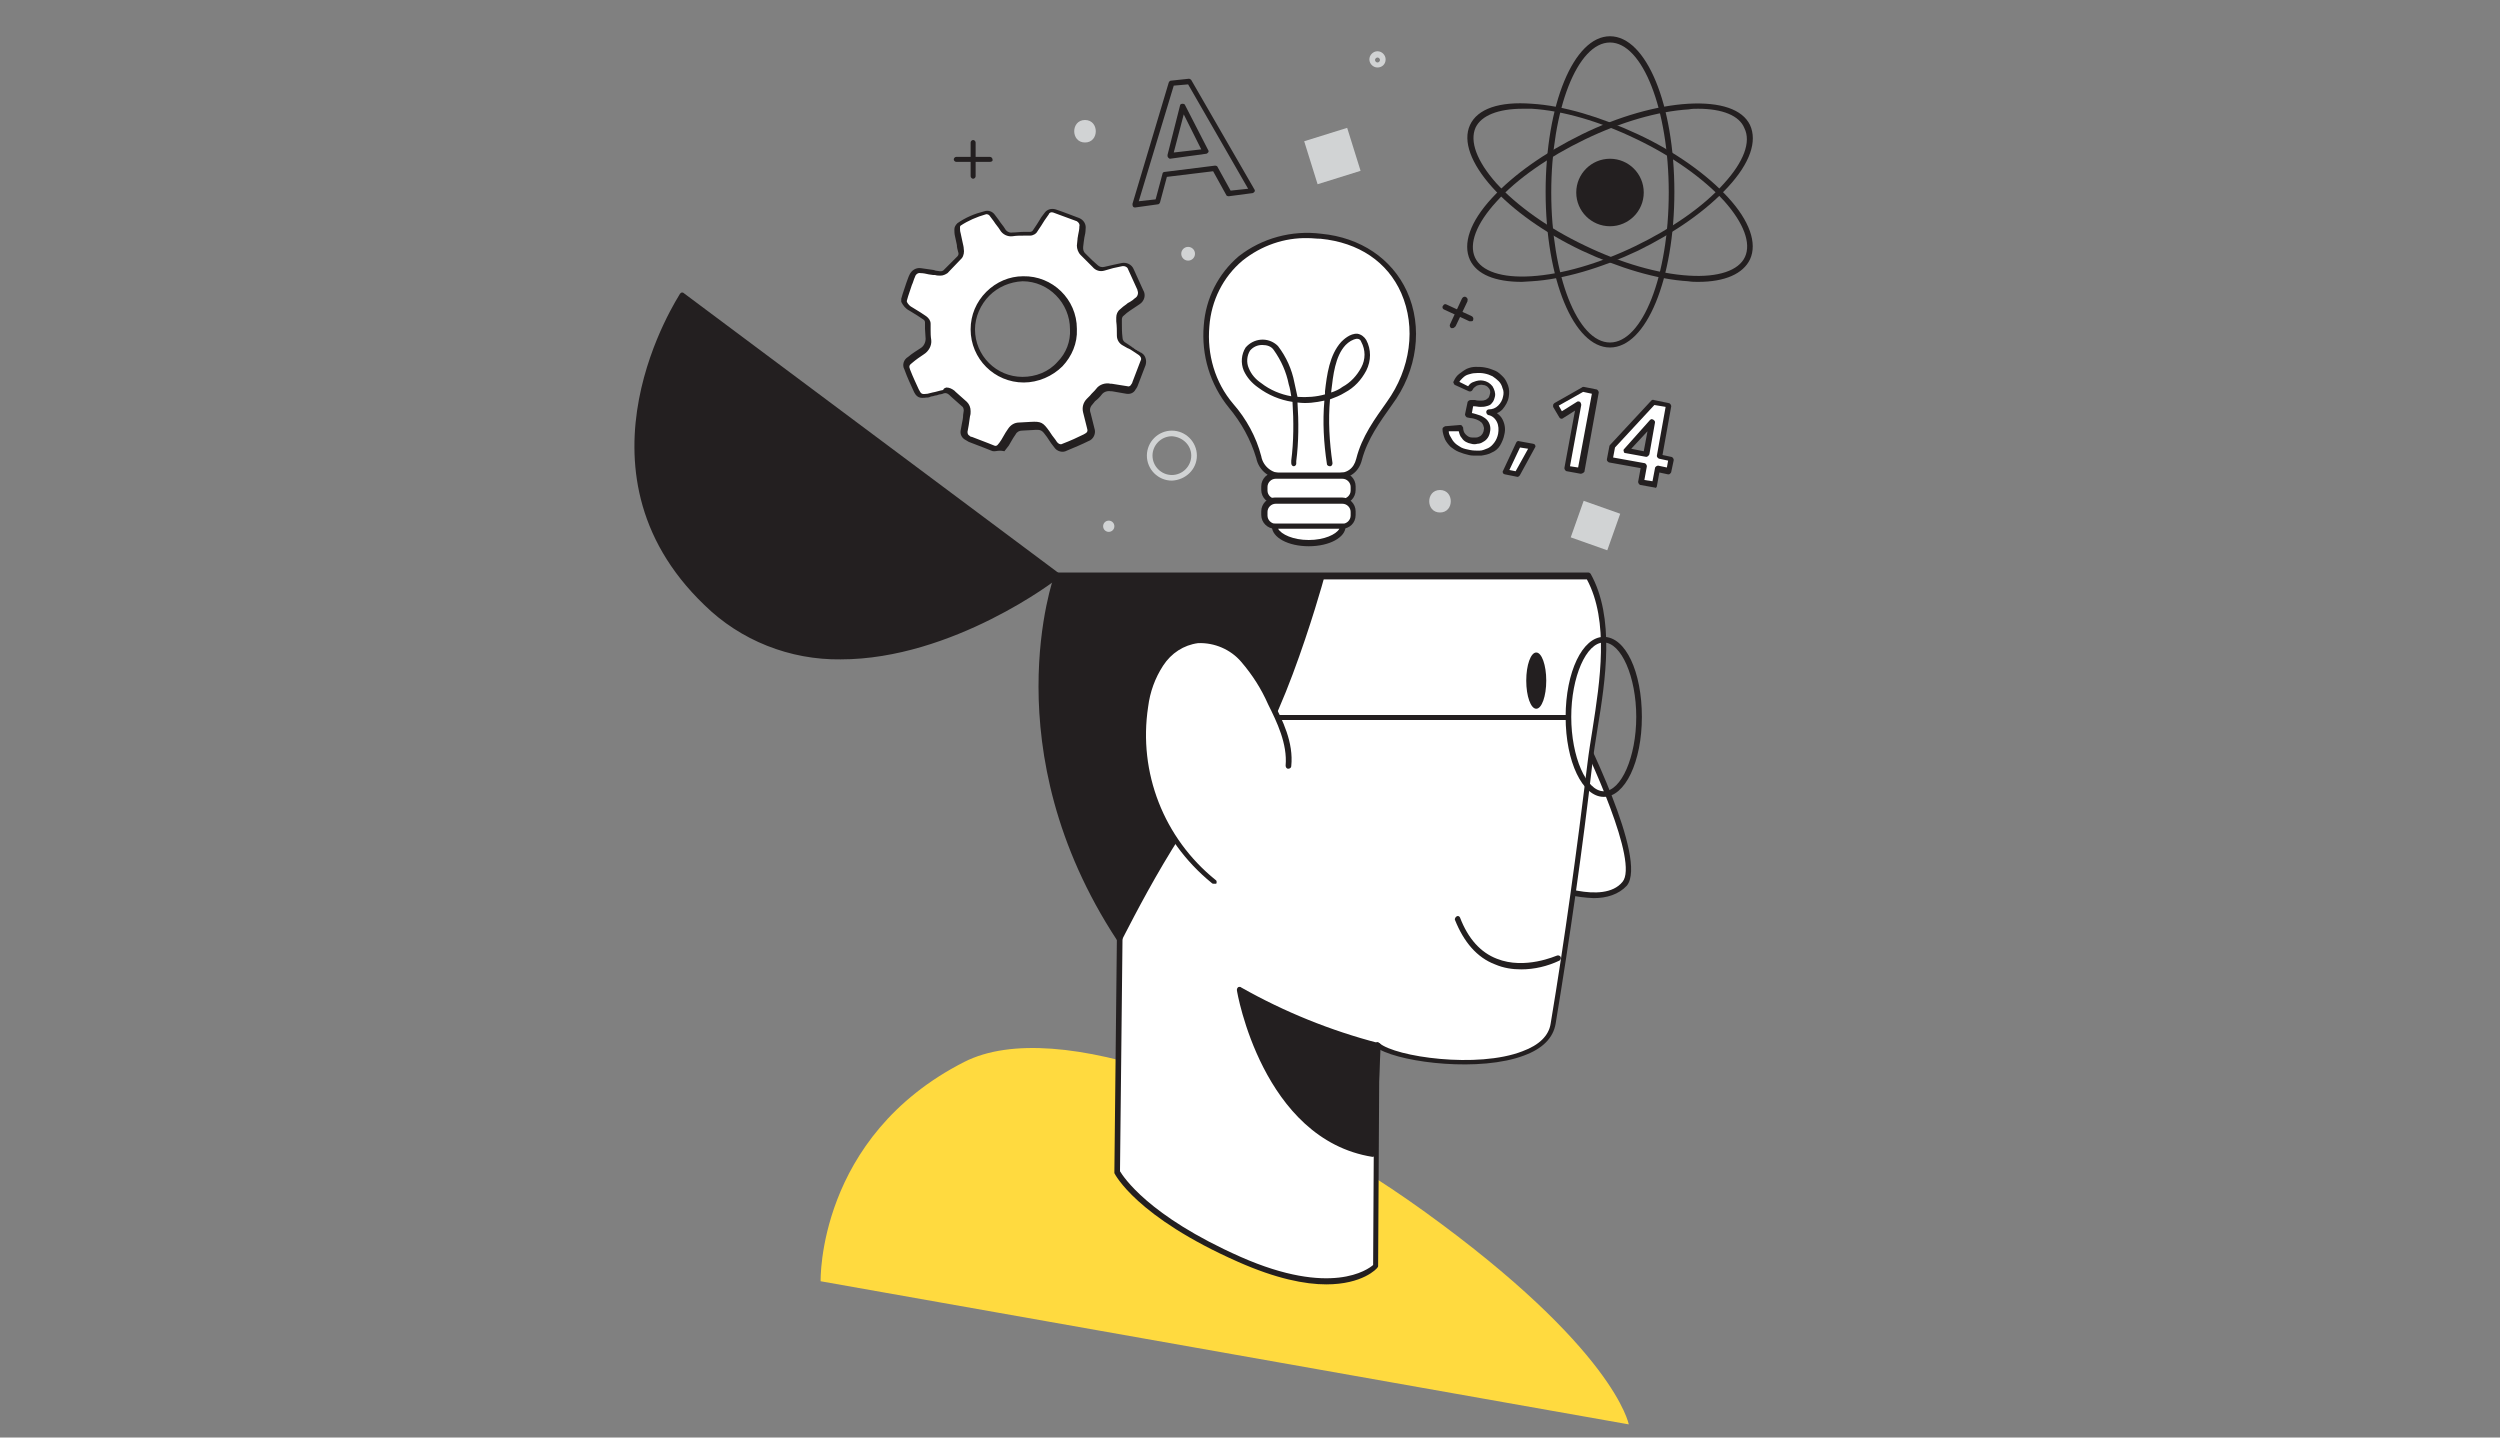 <?xml version="1.0" encoding="utf-8"?>
<!-- Generator: Adobe Illustrator 23.0.1, SVG Export Plug-In . SVG Version: 6.00 Build 0)  -->
<svg version="1.1" id="Layer_1" xmlns="http://www.w3.org/2000/svg" xmlns:xlink="http://www.w3.org/1999/xlink" x="0px" y="0px"
	 viewBox="0 0 400 230" style="enable-background:new 0 0 400 230;" xml:space="preserve">
<rect x="0" y="0" width="400" height="230" fill="#808080" stroke="none"/>
<style type="text/css">
	.st0{fill:#FFDA3F;}
	.st1{fill:#FFFFFF;}
	.st2{fill:#231F20;}
	.st3{fill:#D1D3D4;}
</style>
<g id="_88_knowledge">
	<path class="st0" d="M154.3,169.9c-23.6,12-23,35.1-23,35.1l129.3,22.9c0,0-2.2-12.1-32.9-34.2
		C201.4,174.8,169.1,162.4,154.3,169.9z"/>
	<path class="st1" d="M251.7,114.7c0,0,11.6,22.6,8.3,26.6c-3.4,4-12.6,0.1-12.6,0.1"/>
	<path class="st2" d="M255,143.7c-2.7-0.1-5.4-0.7-7.9-1.8c-0.2-0.1-0.3-0.4-0.2-0.6c0.1-0.2,0.3-0.3,0.6-0.2c0.1,0,9,3.8,12.1,0
		c2.6-3.1-5.1-19.9-8.3-26.1c-0.1-0.2,0-0.5,0.2-0.6c0,0,0,0,0,0c0.2-0.1,0.5,0,0.6,0.2c1.2,2.3,11.6,22.9,8.2,27.1
		C259,143.1,257.1,143.7,255,143.7z"/>
	<path class="st1" d="M169.1,92.1c-3.9,20.7,10,58,10,58l-0.4,37.4c0,0,3.3,6.8,19.6,14c16.3,7.2,21.8,1,21.8,1l0.2-35.4
		c3.8,3.1,26.7,5.4,28.2-3.4c2.3-13.9,4.2-27.8,5.9-41.8c1-8.7,4.4-21.4-0.3-29.9L169.1,92.1z"/>
	<path class="st2" d="M212.2,205.5c-3.4,0-8-0.9-14.1-3.6c-16.3-7.2-19.7-14-19.8-14.2c0-0.1,0-0.1,0-0.2l0.4-37.3
		c-0.3-0.9-3.6-10-6.4-21.2c-2.7-10.9-5.6-26.2-3.6-37c0-0.2,0.2-0.4,0.4-0.4h85c0.2,0,0.3,0.1,0.4,0.2c3.9,7,2.4,16.9,1.1,24.8
		c-0.3,1.9-0.6,3.7-0.8,5.4c-1.6,13.9-3.6,27.9-5.9,41.8c-0.4,2.3-2.1,4-5.1,5.1c-6.9,2.6-19.1,1.2-23.1-1l-0.2,34.6
		c0,0.1,0,0.2-0.1,0.3C220.3,203,218,205.5,212.2,205.5z M179.2,187.4c0.5,0.8,4.4,7.1,19.3,13.7c14.5,6.4,20.4,2,21.2,1.3l0.2-35.2
		c0-0.2,0.1-0.3,0.3-0.4c0.2-0.1,0.3-0.1,0.5,0.1c2.6,2.2,15.7,4.1,22.9,1.3c2.7-1,4.2-2.5,4.5-4.4c2.3-13.8,4.2-27.8,5.9-41.7
		c0.2-1.7,0.5-3.5,0.8-5.4c1.2-7.7,2.7-17.3-0.9-24h-84.3c-3.6,20.5,9.9,57,10,57.4c0,0.1,0,0.1,0,0.2L179.2,187.4z"/>
	<path class="st2" d="M250.9,115.2h-63.4c-0.2,0-0.4-0.2-0.4-0.4s0.2-0.4,0.4-0.4h63.4c0.2,0,0.4,0.2,0.4,0.4
		S251.1,115.2,250.9,115.2z"/>
	<ellipse class="st2" cx="245.8" cy="108.9" rx="1.6" ry="4.5"/>
	<path class="st1" d="M249.3,153.3c0,0-11.6,5.5-16.1-6.3"/>
	<path class="st2" d="M243.4,155.1c-1.4,0-2.8-0.2-4.2-0.8c-2.9-1.1-5-3.6-6.4-7.1c-0.1-0.2,0.1-0.5,0.3-0.6c0.2-0.1,0.4,0,0.5,0.2
		c1.3,3.4,3.3,5.6,5.9,6.6c4.5,1.8,9.5-0.5,9.6-0.5c0.2-0.1,0.5,0,0.6,0.2c0.1,0.2,0,0.5-0.2,0.6c0,0,0,0,0,0
		C247.6,154.6,245.5,155.1,243.4,155.1z"/>
	<path class="st2" d="M220.4,167.2c-7.7-1.9-15.2-4.9-22.1-8.9c0,0,3.8,23.5,21.3,26.3L220.4,167.2z"/>
	<path class="st2" d="M219.6,185.1L219.6,185.1c-17.6-2.8-21.7-26.4-21.7-26.7c0-0.2,0.1-0.5,0.4-0.5c0.1,0,0.2,0,0.3,0.1
		c6.9,3.9,14.3,6.9,22,8.9c0.2,0,0.4,0.2,0.3,0.5l-0.8,17.4c0,0.1-0.1,0.2-0.2,0.3C219.8,185,219.7,185.1,219.6,185.1z M198.9,159.2
		c0.9,4.3,5.7,22.2,20.2,24.9l0.8-16.5C212.6,165.6,205.5,162.8,198.9,159.2L198.9,159.2z"/>
	<path class="st2" d="M169.1,92.1l-59.9-44.8c0,0-18.9,27.5,3.8,49.2S169.1,92.1,169.1,92.1z"/>
	<path class="st2" d="M134.5,105.5c-8.1,0.1-16-3-21.8-8.7c-22.6-21.7-4-49.5-3.9-49.8c0.1-0.1,0.2-0.2,0.3-0.2c0.1,0,0.2,0,0.3,0.1
		l60,44.8c0.2,0.2,0.2,0.4,0.1,0.6c0,0,0,0.1-0.1,0.1C169.2,92.7,152.4,105.5,134.5,105.5z M109.3,48c-2.1,3.4-16.7,28.5,4,48.2
		s51-1.1,55.1-4.1L109.3,48z"/>
	<path class="st2" d="M179.1,150.1c0,0,11.6-23.8,17.9-26.2c6.3-2.4,14.4-31.8,14.4-31.8h-42.3C169.1,92.1,159,119.5,179.1,150.1z"
		/>
	<path class="st2" d="M179.1,150.6c-0.1,0-0.3-0.1-0.4-0.2c-20-30.5-10.1-58.1-10-58.4c0.1-0.2,0.2-0.3,0.4-0.3h42.3
		c0.1,0,0.3,0.1,0.4,0.2c0.1,0.1,0.1,0.3,0.1,0.4c-0.3,1.2-8.3,29.6-14.7,32.1c-6,2.3-17.5,25.7-17.7,26
		C179.4,150.5,179.3,150.6,179.1,150.6L179.1,150.6z M169.5,92.6c-1,3-8.5,28.5,9.6,56.6c2-4,12-23.5,17.8-25.7
		c5.5-2.1,12.8-26.9,14-30.9H169.5z"/>
	<path class="st1" d="M206.2,122.4c0.3-3.5-1.3-6.9-2.9-10c-1.1-2.5-2.6-4.8-4.4-6.9c-1.9-2-4.6-3.4-7.3-3.1
		c-2.4,0.3-4.6,1.7-5.9,3.7c-1.3,2-2.2,4.3-2.5,6.7c-1.6,10.6,2.5,21.4,10.9,28.1"/>
	<path class="st2" d="M194.2,141.4c-0.1,0-0.2,0-0.3-0.1c-8.5-6.9-12.7-17.7-11.1-28.5c0.3-2.5,1.2-4.8,2.6-6.9
		c1.4-2.1,3.7-3.6,6.3-3.9c2.9-0.1,5.7,1.1,7.6,3.3c1.8,2.1,3.3,4.5,4.4,7c1.5,2.9,3.3,6.5,2.9,10.3c0,0.2-0.2,0.4-0.5,0.4
		c0,0,0,0,0,0c-0.2,0-0.4-0.2-0.4-0.5c0.3-3.5-1.4-7-2.8-9.8c-1.1-2.5-2.5-4.7-4.3-6.8c-1.7-2-4.3-3.1-6.9-3
		c-2.3,0.3-4.3,1.6-5.6,3.6c-1.3,2-2.1,4.2-2.4,6.6c-1.6,10.5,2.5,21,10.8,27.7c0.2,0.1,0.2,0.4,0.1,0.6c0,0,0,0,0,0
		C194.5,141.4,194.3,141.4,194.2,141.4z"/>
	<path class="st2" d="M256.6,127.5c-3.4,0-6.1-5.6-6.1-12.8c0-7.2,2.7-12.8,6.1-12.8c3.5,0,6.1,5.6,6.1,12.8S260,127.5,256.6,127.5z
		 M256.6,102.8c-2.8,0-5.2,5.5-5.2,11.9s2.4,11.9,5.2,11.9c2.8,0,5.2-5.5,5.2-11.9S259.4,102.8,256.6,102.8z"/>
	<path class="st1" d="M144.7,47.9c0.3-0.9,0.6-1.7,0.9-2.6c0.2-0.4,0.3-0.9,0.5-1.3c0.2-0.6,0.8-0.9,1.4-0.8
		c0.7,0.1,1.4,0.2,2.1,0.3c0.4,0.1,0.7,0.1,1.1,0.2c0.3,0,0.6-0.1,0.8-0.2c0.8-0.8,1.5-1.5,2.3-2.3c0.3-0.3,0.3-0.7,0.2-1.1
		c-0.2-0.8-0.4-1.7-0.6-2.5c-0.1-0.3-0.1-0.7-0.1-1c0-0.2,0.1-0.5,0.3-0.6c1.3-0.8,2.7-1.5,4.1-1.9c0.4-0.1,0.9,0,1.2,0.4
		c0.5,0.7,1.1,1.4,1.6,2.2c0.3,0.6,1,0.9,1.6,0.8c0.9-0.1,1.8-0.1,2.7-0.1c0.3,0,0.7-0.2,0.8-0.5c0.3-0.5,0.6-1,1-1.5
		c0.3-0.5,0.6-0.8,0.8-1.2c0.3-0.4,0.8-0.6,1.3-0.4c1.3,0.4,2.5,0.9,3.8,1.4c0.5,0.2,0.8,0.7,0.7,1.2c-0.1,0.7-0.2,1.4-0.3,2.1
		c0,0.3-0.1,0.7-0.1,1c-0.1,0.4,0.1,0.9,0.4,1.2c0.7,0.6,1.3,1.3,2,1.9c0.4,0.4,1,0.6,1.5,0.4c0.9-0.2,1.8-0.4,2.7-0.6
		c0.6-0.2,1.3,0.1,1.5,0.7c0.5,1.1,1,2.2,1.5,3.3c0.4,0.6,0.2,1.4-0.4,1.8c0,0,0,0,0,0c-0.5,0.4-1,0.7-1.4,1c-0.3,0.2-0.7,0.5-1,0.8
		c-0.3,0.2-0.4,0.5-0.4,0.9c0,1,0,1.9,0.1,2.8c0,0.5,0.3,1,0.8,1.3l1.6,0.9c0.3,0.2,0.6,0.4,0.9,0.6c0.4,0.3,0.6,0.9,0.4,1.4
		c-0.4,1.1-0.8,2.3-1.3,3.4c-0.1,0.2-0.2,0.3-0.3,0.5c-0.2,0.4-0.6,0.6-1.1,0.5l-2.5-0.4h-0.2c-0.7-0.2-1.5,0.1-1.9,0.7
		c-0.5,0.5-1,1-1.5,1.6c-0.5,0.5-0.6,1.1-0.5,1.8c0.2,0.8,0.4,1.6,0.6,2.4c0.3,0.6,0,1.3-0.6,1.5c0,0-0.1,0-0.1,0.1
		c-1.1,0.5-2.2,1-3.4,1.5c-0.5,0.3-1.2,0.1-1.5-0.4c-0.4-0.6-0.9-1.1-1.3-1.7c-0.9-1.2-1.1-1.4-2.7-1.3l-1.8,0.1
		c-0.6,0-1.1,0.3-1.4,0.8c-0.4,0.6-0.7,1.2-1.1,1.8c-0.2,0.3-0.4,0.6-0.7,0.9c-0.2,0.3-0.6,0.4-0.9,0.2l-3.6-1.3
		c-0.2-0.1-0.3-0.2-0.5-0.3c-0.4-0.2-0.6-0.6-0.5-1.1l0.4-2.4c0-0.2,0.1-0.5,0.1-0.7c0-0.4-0.1-0.8-0.4-1.1
		c-0.7-0.6-1.3-1.2-1.9-1.8c-0.4-0.4-0.9-0.5-1.4-0.3c-0.8,0.2-1.6,0.4-2.4,0.6h-0.1c-1.1,0.2-1.4,0.1-1.8-0.9s-1-2.1-1.4-3.3
		c-0.3-0.5-0.1-1.2,0.4-1.5c0,0,0.1,0,0.1,0c0.6-0.5,1.3-1,2-1.4c0.7-0.4,1-1.1,1-1.9c-0.1-0.9-0.1-1.7-0.1-2.6
		c0-0.4-0.2-0.7-0.5-0.9c-0.7-0.5-1.4-0.9-2.1-1.4c-0.5-0.2-0.9-0.7-1.1-1.2L144.7,47.9z M171.9,52.6c0-4.5-3.6-8.1-8.1-8.1
		c0,0-0.1,0-0.1,0c-4.4,0.1-7.9,3.7-8,8.1c0,4.4,3.6,8,8,8.1c4.4,0.1,8.1-3.5,8.1-7.9C171.9,52.8,171.9,52.7,171.9,52.6z"/>
	<path class="st2" d="M159.1,72.2c-0.2,0-0.3,0-0.5-0.1l-1-0.4l-2.6-1c-0.2-0.1-0.3-0.2-0.5-0.3c-0.6-0.3-0.9-0.9-0.8-1.5l0.2-1.1
		c0.1-0.5,0.2-0.9,0.2-1.4c0-0.2,0.1-0.5,0.1-0.7c0-0.3-0.1-0.6-0.3-0.7c-0.6-0.5-1.2-1.1-1.8-1.6l-0.2-0.2c-0.3-0.3-0.7-0.4-1-0.2
		c-0.6,0.1-1.1,0.3-1.7,0.4l-0.7,0.2h-0.1c-1.3,0.2-1.8,0-2.3-1.2c-0.4-0.9-0.9-1.9-1.4-3.3c-0.4-0.7-0.1-1.6,0.6-2
		c0.7-0.6,1.4-1,2-1.4c0.5-0.3,0.8-0.9,0.8-1.5c0-0.5-0.1-1.1-0.1-1.6c0-0.3,0-0.6,0-1c0-0.2-0.1-0.4-0.3-0.5l-0.9-0.6l-1.3-0.8
		c-0.6-0.3-1-0.8-1.3-1.4c0,0,0-0.1,0-0.1v-0.3c0,0,0-0.1,0-0.1l0.2-0.7l0.6-1.8c0.2-0.5,0.3-0.9,0.5-1.3c0.3-0.7,1-1.2,1.8-1.1
		c0.5,0.1,0.9,0.1,1.4,0.2l0.7,0.1l0.3,0.1c0.2,0,0.5,0.1,0.7,0.1c0.2,0,0.3,0,0.5-0.1c0.8-0.8,1.6-1.6,2.3-2.3
		c0.2-0.2,0.2-0.5,0.1-0.7c-0.1-0.4-0.2-0.7-0.2-1.1c-0.1-0.4-0.2-0.9-0.3-1.4c-0.1-0.4-0.1-0.8-0.1-1.1c0-0.4,0.2-0.7,0.5-1
		c1.3-0.9,2.7-1.5,4.3-1.9c0.6-0.2,1.3,0,1.7,0.6c0.2,0.3,0.4,0.5,0.6,0.8c0.3,0.5,0.7,0.9,1,1.4c0.2,0.4,0.7,0.7,1.2,0.6
		c0.6,0,1.2-0.1,1.8-0.1l1,0c0.2,0,0.4-0.1,0.5-0.3c0.2-0.3,0.4-0.6,0.6-0.9l0.5-0.8c0.2-0.4,0.5-0.7,0.7-1c0.4-0.6,1.1-0.8,1.8-0.6
		c1.5,0.5,2.7,1,3.8,1.4c0.7,0.3,1.1,1,1,1.7c0,0.5-0.1,1-0.2,1.4c0,0.2-0.1,0.5-0.1,0.7c0,0.2-0.1,0.6-0.1,1c0,0.3,0.1,0.6,0.3,0.8
		l0.4,0.4c0.5,0.5,1,1,1.6,1.5c0.3,0.3,0.7,0.4,1.1,0.3l1.3-0.3c0.5-0.1,0.9-0.2,1.4-0.3c0.8-0.2,1.7,0.2,2,1c0.5,1.1,1,2.2,1.5,3.3
		c0.5,0.8,0.2,1.8-0.6,2.3c-0.3,0.2-0.6,0.4-0.9,0.6l-0.6,0.4c-0.3,0.2-0.7,0.5-1,0.8c-0.2,0.1-0.3,0.4-0.3,0.6v0.6
		c0,0.8,0,1.5,0.1,2.3c0,0.4,0.2,0.7,0.6,0.9l0.6,0.4l0.9,0.6c0.3,0.2,0.7,0.4,1,0.6c0.6,0.4,0.8,1.2,0.6,1.9
		c-0.4,1.1-0.9,2.3-1.3,3.4c-0.1,0.2-0.2,0.4-0.3,0.5c-0.3,0.6-0.9,0.8-1.5,0.7l-2.3-0.4h-0.2c-0.5-0.1-1.1,0.1-1.4,0.5
		c-0.3,0.4-0.7,0.8-1.1,1.1l-0.4,0.5c-0.4,0.4-0.5,0.9-0.3,1.4c0.2,0.8,0.4,1.6,0.6,2.4c0.3,0.8-0.1,1.8-1,2.1c0,0,0,0,0,0
		c-1,0.5-2.2,1-3.4,1.5c-0.7,0.4-1.6,0.1-2-0.5c-0.4-0.5-0.7-0.9-1-1.4l-0.2-0.3c-0.8-1.1-0.9-1.2-2.2-1.1l-1.8,0.1
		c-0.4,0-0.8,0.2-1,0.6l-0.4,0.6c-0.2,0.4-0.5,0.8-0.7,1.2c-0.2,0.3-0.5,0.6-0.7,0.9C159.8,72,159.5,72.2,159.1,72.2z M151.4,62
		c0.5,0,0.9,0.2,1.3,0.5l0.2,0.2c0.6,0.5,1.2,1.1,1.8,1.6c0.4,0.4,0.6,0.9,0.6,1.5c0,0.3,0,0.5-0.1,0.8c-0.1,0.5-0.1,0.9-0.2,1.4
		l-0.2,1.1c0,0.3,0.1,0.5,0.3,0.6c0.1,0.1,0.2,0.2,0.4,0.2l2.6,1l1,0.4c0.2,0.1,0.4,0,0.5-0.1c0.2-0.2,0.4-0.5,0.6-0.8
		c0.2-0.4,0.5-0.8,0.7-1.2l0.4-0.6c0.4-0.6,1-1,1.8-1l1.8-0.1c1.7-0.1,2,0.1,3,1.5l0.2,0.3c0.3,0.5,0.7,0.9,1,1.4
		c0.2,0.3,0.6,0.5,0.9,0.3c0,0,0,0,0,0c1.3-0.5,2.4-1,3.4-1.5c0.6-0.3,0.7-0.5,0.5-1.1c-0.2-0.8-0.4-1.6-0.6-2.4
		c-0.2-0.8,0-1.6,0.6-2.2l0.5-0.5c0.3-0.4,0.7-0.7,1-1.1c0.5-0.7,1.5-1,2.3-0.8h0.2l2.5,0.4c0.3,0.1,0.5-0.1,0.6-0.3
		c0.1-0.1,0.2-0.3,0.2-0.4c0.4-1.1,0.9-2.3,1.3-3.4c0.2-0.3,0-0.7-0.3-0.9c-0.3-0.2-0.6-0.4-0.9-0.6c-0.3-0.2-0.6-0.4-0.9-0.5
		l-0.7-0.4c-0.6-0.3-1-0.9-1-1.6c0-0.8,0-1.5-0.1-2.3v-0.6c0-0.5,0.2-1,0.6-1.3c0.3-0.3,0.7-0.6,1-0.8c0.2-0.2,0.4-0.3,0.6-0.4
		c0.2-0.1,0.6-0.4,0.8-0.6c0.4-0.2,0.6-0.8,0.4-1.2c0,0,0-0.1,0-0.1c-0.5-1.1-1-2.2-1.5-3.3c-0.1-0.4-0.6-0.6-1-0.5c0,0,0,0,0,0
		l-1.4,0.3l-1.4,0.4c-0.7,0.2-1.4,0-1.9-0.6c-0.5-0.5-1-1-1.5-1.5l-0.4-0.4c-0.4-0.4-0.6-1-0.6-1.5c0-0.3,0.1-0.7,0.1-1
		s0.1-0.5,0.1-0.7c0.1-0.5,0.2-0.9,0.2-1.4c0.1-0.3-0.1-0.6-0.4-0.8c-1.1-0.4-2.2-0.8-3.8-1.4c-0.3-0.1-0.6,0-0.7,0.3
		c-0.2,0.3-0.5,0.7-0.7,1l-0.5,0.8c-0.2,0.3-0.4,0.6-0.6,0.9c-0.2,0.4-0.7,0.7-1.2,0.7l-1,0c-0.6,0-1.2,0-1.8,0.1
		c-0.8,0.1-1.6-0.3-2-1c-0.3-0.5-0.7-0.9-1-1.4l-0.6-0.8c-0.1-0.2-0.4-0.4-0.7-0.3c-1.4,0.4-2.8,1-4,1.8c-0.1,0.1-0.1,0.2-0.1,0.3
		c0,0.3,0,0.6,0.1,0.9c0.1,0.5,0.2,0.9,0.3,1.4c0.1,0.5,0.2,0.8,0.2,1.1c0.1,0.5,0,1.1-0.3,1.5c-0.7,0.7-1.5,1.6-2.3,2.4
		c-0.3,0.2-0.7,0.4-1.1,0.4c-0.3,0-0.6,0-0.9-0.1h-0.3l-0.7-0.1c-0.4-0.1-0.9-0.2-1.3-0.2c-0.4-0.1-0.8,0.2-0.9,0.6
		c-0.2,0.4-0.3,0.9-0.5,1.3c-0.2,0.6-0.4,1.2-0.6,1.8l-0.2,0.7v0.2c0.2,0.4,0.5,0.7,0.9,0.9l1.3,0.8l0.9,0.6
		c0.4,0.3,0.7,0.7,0.7,1.2c0,0.3,0,0.6,0,1c0,0.5,0,1,0.1,1.6c0.1,0.9-0.4,1.8-1.2,2.3c-0.6,0.4-1.2,0.8-1.9,1.4
		c-0.4,0.3-0.5,0.5-0.3,1c0.5,1.3,1,2.3,1.4,3.2c0.4,0.8,0.5,0.8,1.4,0.7l0.8-0.2c0.6-0.1,1.1-0.3,1.7-0.4
		C151,62.1,151.2,62.1,151.4,62z M163.8,61.2L163.8,61.2c-4.7,0-8.5-3.8-8.5-8.5c0-2.3,0.9-4.4,2.5-6c1.6-1.6,3.7-2.5,5.9-2.5
		c4.7-0.1,8.6,3.7,8.6,8.4c0,0,0,0.1,0,0.1c0.1,2.2-0.8,4.3-2.3,5.9C168.4,60.2,166.1,61.2,163.8,61.2z M163.6,45
		c-2,0.1-3.9,0.9-5.3,2.3c-1.4,1.4-2.3,3.4-2.3,5.4c0,4.2,3.4,7.6,7.6,7.6l0,0c2.1,0,4.2-0.8,5.6-2.4c1.4-1.4,2.1-3.3,2-5.2l0,0
		c0-4.2-3.4-7.7-7.6-7.7C163.8,45,163.7,45,163.6,45L163.6,45z"/>
	<path class="st1" d="M209.4,76.1c-1.3,0-2.7-0.1-4,0c-1.9,0.3-3.8-1-4.1-3c-0.9-3.1-2.4-5.9-4.4-8.3c-2.9-3.6-4.3-8.2-3.9-12.8
		c0.9-9.5,8.5-15.3,18.3-14.3c14.4,1.4,18.5,16.3,11,26.7c-2,2.8-4,5.5-4.9,8.9c-0.5,1.9-1.9,2.8-3.9,2.7
		C212.2,76.1,210.8,76.1,209.4,76.1z"/>
	<path class="st2" d="M205.2,76.6c-2,0.1-3.8-1.3-4.2-3.3c-0.9-3-2.4-5.7-4.4-8.1c-3-3.7-4.4-8.4-4-13.1c0.3-4.3,2.3-8.3,5.6-11.1
		c3.7-2.9,8.5-4.2,13.2-3.6c6.3,0.6,11.3,4,13.7,9.2c2.6,5.7,1.7,12.7-2.4,18.2c-1.9,2.7-3.9,5.4-4.8,8.8c-0.5,2-2.1,3.1-4.3,3
		c-0.9,0-1.9,0-2.8,0h-1.3h-1.2c-0.9,0-1.8,0-2.7,0L205.2,76.6z M209.3,38.1c-3.8-0.1-7.5,1.2-10.5,3.6c-3.1,2.6-5,6.4-5.3,10.5
		c-0.4,4.5,0.9,9,3.8,12.4c2.1,2.4,3.7,5.3,4.5,8.4c0.3,1.7,1.9,2.9,3.6,2.7c0,0,0,0,0,0c0.9,0,1.9,0,2.8,0h1.2h1.3
		c0.9,0,1.9,0,2.9,0c1.9,0.1,3-0.7,3.4-2.3c0.9-3.6,3-6.4,4.9-9.1c3.8-5.3,4.7-11.9,2.3-17.4c-2.2-5-6.8-8.1-12.9-8.7
		C210.6,38.2,210,38.1,209.3,38.1z"/>
	<path class="st1" d="M204.1,76.2h10.7c1,0,1.7,0.8,1.7,1.7v0.5c0,1-0.8,1.7-1.7,1.7h-10.7c-1,0-1.7-0.8-1.7-1.7v-0.5
		C202.3,76.9,203.1,76.2,204.1,76.2z"/>
	<path class="st2" d="M214.7,80.6h-10.7c-1.2,0-2.2-1-2.2-2.2v-0.6c0-1.2,1-2.2,2.2-2.2h10.7c1.2,0,2.2,1,2.2,2.2v0.6
		C216.9,79.6,216,80.6,214.7,80.6C214.8,80.6,214.7,80.6,214.7,80.6z M204.1,76.6c-0.7,0-1.3,0.6-1.3,1.3v0.6c0,0.7,0.6,1.3,1.3,1.3
		c0,0,0,0,0,0h10.7c0.7,0,1.3-0.6,1.3-1.3c0,0,0,0,0,0v-0.6c0-0.7-0.6-1.3-1.3-1.3L204.1,76.6z"/>
	<path class="st1" d="M204.1,80.2h10.7c1,0,1.7,0.8,1.7,1.7v0.5c0,1-0.8,1.7-1.7,1.7h-10.7c-1,0-1.7-0.8-1.7-1.7v-0.5
		C202.3,80.9,203.1,80.2,204.1,80.2z"/>
	<path class="st2" d="M214.7,84.6h-10.7c-1.2,0-2.2-1-2.2-2.2v-0.6c0-1.2,1-2.2,2.2-2.2h10.7c1.2,0,2.2,1,2.2,2.2v0.6
		C216.9,83.7,215.9,84.6,214.7,84.6z M204.1,80.6c-0.7,0-1.3,0.6-1.3,1.3v0.6c0,0.7,0.6,1.3,1.3,1.3h10.7c0.7,0,1.3-0.6,1.3-1.3
		v-0.6c0-0.7-0.6-1.3-1.3-1.3H204.1z"/>
	<path class="st1" d="M214.9,84.2c0,1.5-2.5,2.7-5.5,2.7s-5.5-1.2-5.5-2.7H214.9z"/>
	<path class="st2" d="M209.4,87.4c-3.3,0-5.9-1.4-5.9-3.2c0-0.2,0.2-0.4,0.4-0.4h11c0.2,0,0.4,0.2,0.4,0.4
		C215.3,86,212.7,87.4,209.4,87.4z M204.5,84.6c0.5,0.9,2.4,1.8,4.9,1.8s4.4-0.9,4.9-1.8H204.5z"/>
	<path class="st2" d="M207,74.6L207,74.6c-0.2,0-0.4-0.2-0.4-0.5c0,0,0,0,0,0v-0.4c0.4-3.1,0.4-6.3,0.2-9.4c-2-0.3-3.9-1.1-5.5-2.3
		c-1-0.7-1.8-1.6-2.3-2.7c-0.5-1.2-0.4-2.6,0.3-3.7c1.3-1.5,3.5-1.7,5-0.4c0.1,0.1,0.1,0.1,0.2,0.2c1.3,1.7,2.2,3.7,2.6,5.8
		c0.2,0.8,0.3,1.5,0.5,2.3c1.5,0.1,3,0,4.4-0.4v-0.2v-0.3c0.3-2.6,0.7-5.8,2.6-7.9c0.3-0.3,1.4-1.4,2.6-1.3c0.6,0.1,1.1,0.5,1.4,1
		c0.8,1.5,0.8,3.3,0,4.9c-0.8,1.5-1.9,2.7-3.4,3.5c-0.8,0.5-1.6,0.8-2.4,1.1c-0.3,3.4-0.1,6.8,0.4,10.2c0,0.2-0.1,0.5-0.4,0.5
		c-0.2,0-0.5-0.1-0.5-0.4c-0.5-3.3-0.7-6.7-0.4-10.1c-1.4,0.3-2.8,0.5-4.3,0.3c0.2,3.1,0.2,6.3-0.2,9.4v0.4
		C207.4,74.4,207.2,74.6,207,74.6z M202,55.2h-0.1c-0.7,0-1.4,0.3-1.9,0.9c-0.5,0.8-0.6,1.9-0.2,2.8c0.4,1,1.1,1.8,2,2.4
		c1.4,1.1,3.1,1.8,4.8,2.1c-0.1-0.6-0.2-1.3-0.4-1.9c-0.4-2-1.2-3.8-2.4-5.5C203.4,55.4,202.7,55.2,202,55.2L202,55.2z M217.1,54.2
		c-0.7,0.1-1.3,0.5-1.8,1c-1.7,1.8-2,4.9-2.3,7.4v0.2c0.6-0.2,1.3-0.5,1.8-0.9c1.3-0.7,2.3-1.8,3-3.1c0.7-1.3,0.7-2.8,0-4.1
		C217.7,54.4,217.5,54.2,217.1,54.2L217.1,54.2z"/>
	<path class="st2" d="M257.6,55.6c-5.8,0-10.3-10.9-10.3-24.9s4.5-24.9,10.3-24.9c5.8,0,10.3,10.9,10.3,24.9S263.4,55.6,257.6,55.6z
		 M257.6,6.8c-5.2,0-9.4,10.7-9.4,24s4.2,24,9.4,24c5.2,0,9.4-10.7,9.4-24S262.8,6.8,257.6,6.8L257.6,6.8z"/>
	<path class="st2" d="M271.7,45.1c-0.5,0-1,0-1.6-0.1c-5-0.3-11-2.1-17-4.9c-5.9-2.8-11.1-6.5-14.4-10.2s-4.7-7.3-3.5-9.9
		c1.2-2.6,4.7-3.8,9.9-3.4c5,0.3,11,2.1,17,4.9s11.1,6.5,14.4,10.1c3.4,3.7,4.7,7.3,3.5,9.9C278.9,43.8,276,45.1,271.7,45.1z
		 M243.6,17.4c-3.9,0-6.6,1.1-7.5,3l0,0c-1,2.2,0.2,5.4,3.3,8.9c3.3,3.6,8.3,7.2,14.2,10c5.8,2.8,11.7,4.5,16.6,4.8
		c4.7,0.3,8-0.8,9-3c1-2.2-0.2-5.4-3.3-8.9c-3.3-3.6-8.3-7.2-14.2-10c-5.8-2.8-11.7-4.5-16.6-4.8C244.5,17.4,244,17.4,243.6,17.4z
		 M235.6,20.2L235.6,20.2z"/>
	<path class="st2" d="M243.5,45.1c-4.3,0-7.2-1.2-8.3-3.5c-1.2-2.6,0-6.1,3.5-9.9c3.5-3.8,8.5-7.3,14.4-10.2s12-4.6,17-4.9
		c5.2-0.3,8.7,0.9,9.9,3.4l0,0c1.2,2.6,0,6.1-3.5,9.9s-8.5,7.3-14.4,10.2c-5.9,2.8-12,4.6-17,4.9C244.6,45,244,45.1,243.5,45.1z
		 M271.7,17.4c-0.5,0-1,0-1.5,0.1c-4.9,0.3-10.8,2-16.6,4.8c-5.8,2.8-10.9,6.3-14.2,10c-3.2,3.5-4.4,6.7-3.4,8.9c1,2.2,4.3,3.3,9,3
		c4.9-0.3,10.8-2,16.6-4.8c5.8-2.8,10.9-6.3,14.2-10c3.2-3.5,4.4-6.7,3.3-8.9l0,0C278.3,18.5,275.6,17.4,271.7,17.4z"/>
	<circle class="st2" cx="257.6" cy="30.8" r="5.4"/>
	<path class="st2" d="M181.6,33.2c-0.3,0-0.4-0.2-0.4-0.5c0,0,0-0.1,0-0.1l5.8-19.4c0.1-0.2,0.2-0.3,0.4-0.3l2.8-0.3
		c0.2,0,0.3,0.1,0.4,0.2l10.1,17.5c0.1,0.1,0.1,0.3,0,0.4c-0.1,0.1-0.2,0.2-0.3,0.2l-3.8,0.5c-0.2,0-0.4-0.1-0.4-0.2l-2.1-3.8
		l-7.4,0.9l-1.1,4.1c-0.1,0.2-0.2,0.3-0.4,0.3L181.6,33.2L181.6,33.2z M187.8,13.7l-5.6,18.5l2.7-0.3l1.1-4.1c0-0.2,0.2-0.3,0.4-0.3
		l8-1c0.2,0,0.4,0.1,0.4,0.2l2.1,3.8l2.8-0.3l-9.6-16.7L187.8,13.7z M187.2,25.4c-0.1,0-0.2-0.1-0.3-0.2c-0.1-0.1-0.1-0.3-0.1-0.4
		l2-7.9c0-0.2,0.2-0.3,0.4-0.3c0.2,0,0.4,0.1,0.4,0.2l3.7,7.2c0.1,0.1,0.1,0.3,0,0.4c-0.1,0.1-0.2,0.2-0.3,0.2L187.2,25.4
		L187.2,25.4z M189.4,18.3l-1.6,6.1l4.4-0.5L189.4,18.3z"/>
	<path class="st1" d="M235.3,64.3l0.6,0.1c0.3,0.1,0.6,0.1,0.9,0.1c0.3,0,0.6,0,0.8-0.1c0.3-0.1,0.5-0.2,0.7-0.4
		c0.2-0.3,0.3-0.6,0.4-0.9c0.1-0.5,0-0.9-0.3-1.3c-0.3-0.4-0.7-0.6-1.2-0.7c-0.4-0.1-0.8,0-1.2,0.2c-0.4,0.2-0.7,0.5-0.9,0.9l-2.2-1
		c0.2-0.4,0.5-0.8,0.8-1.1c0.3-0.3,0.7-0.5,1.1-0.7c0.4-0.2,0.8-0.2,1.3-0.3c1-0.1,2,0.1,2.9,0.6c0.4,0.2,0.8,0.5,1.2,0.9
		c0.3,0.3,0.6,0.8,0.7,1.2c0.1,0.5,0.2,1,0.1,1.5c-0.1,0.7-0.4,1.3-0.9,1.7c-0.5,0.5-1.1,0.7-1.8,0.8l0,0c0.7,0.2,1.3,0.7,1.6,1.4
		c0.3,0.7,0.4,1.4,0.2,2.2c-0.1,0.6-0.3,1.1-0.6,1.6c-0.3,0.4-0.7,0.8-1.2,1c-0.5,0.2-1,0.4-1.5,0.5c-0.6,0.1-1.1,0-1.7-0.1
		c-0.5-0.1-1-0.2-1.5-0.4c-0.4-0.2-0.8-0.4-1.2-0.8c-0.3-0.3-0.6-0.7-0.8-1.1c-0.2-0.5-0.3-1-0.4-1.5l2.4-0.2c0,0.5,0.2,1,0.5,1.4
		c0.3,0.4,0.8,0.6,1.3,0.7c0.3,0.1,0.6,0.1,0.9,0c0.3,0,0.5-0.1,0.8-0.3c0.2-0.1,0.4-0.3,0.6-0.5c0.2-0.2,0.3-0.5,0.3-0.8
		c0.1-0.4,0-0.7-0.1-1c-0.1-0.3-0.3-0.5-0.6-0.7c-0.3-0.2-0.6-0.3-0.9-0.4c-0.3-0.1-0.6-0.2-1-0.3l-0.5-0.1L235.3,64.3z"/>
	<path class="st2" d="M236.1,72.9c-0.4,0-0.7,0-1.1-0.1c-0.5-0.1-1.1-0.3-1.6-0.5c-0.5-0.2-0.9-0.5-1.3-0.8
		c-0.4-0.4-0.7-0.8-0.9-1.2c-0.2-0.5-0.4-1.1-0.4-1.6c0-0.1,0-0.2,0.1-0.3c0.1-0.1,0.2-0.1,0.3-0.2l2.4-0.2c0.1,0,0.2,0,0.3,0.1
		c0.1,0.1,0.1,0.2,0.2,0.3c0,0.4,0.1,0.8,0.4,1.1c0.3,0.3,0.6,0.5,1,0.5c0.2,0,0.5,0,0.7,0c0.2,0,0.4-0.1,0.6-0.2
		c0.2-0.1,0.3-0.3,0.4-0.4c0.1-0.2,0.2-0.4,0.2-0.6c0.1-0.3,0-0.5-0.1-0.8c-0.1-0.2-0.2-0.4-0.4-0.5c-0.2-0.2-0.5-0.3-0.7-0.4
		c-0.3-0.1-0.6-0.2-0.9-0.2l-0.5-0.1c-0.2,0-0.4-0.3-0.4-0.5l0.4-1.9c0-0.2,0.3-0.4,0.5-0.4L236,64c0.3,0.1,0.6,0.1,0.9,0.1
		c0.2,0,0.5,0,0.7-0.1c0.2,0,0.3-0.2,0.5-0.3c0.2-0.2,0.2-0.4,0.3-0.7c0.1-0.3,0-0.7-0.2-0.9c-0.2-0.3-0.6-0.5-0.9-0.5
		c-0.3-0.1-0.7,0-1,0.1c-0.3,0.2-0.6,0.4-0.7,0.7c-0.1,0.2-0.4,0.3-0.6,0.2l-2.2-1c-0.1-0.1-0.2-0.1-0.2-0.3c-0.1-0.1-0.1-0.2,0-0.3
		c0.2-0.5,0.5-0.9,0.9-1.2c0.4-0.3,0.8-0.6,1.2-0.8c0.5-0.2,0.9-0.3,1.4-0.3c0.5,0,1,0,1.5,0.1c0.6,0.1,1.1,0.3,1.6,0.5
		c0.5,0.2,0.9,0.6,1.3,1c0.4,0.4,0.6,0.9,0.8,1.4c0.2,0.6,0.2,1.2,0.1,1.8c-0.1,0.7-0.5,1.4-1,2c-0.3,0.3-0.6,0.5-0.9,0.6
		c0.4,0.3,0.7,0.6,0.9,1c0.4,0.8,0.5,1.6,0.3,2.4c-0.1,0.6-0.4,1.3-0.7,1.8c-0.3,0.5-0.8,0.9-1.3,1.1c-0.5,0.3-1.1,0.4-1.7,0.5
		C236.6,72.9,236.4,72.9,236.1,72.9z M231.8,69c0,0.3,0.1,0.6,0.3,0.9c0.2,0.4,0.4,0.7,0.7,1c0.3,0.3,0.7,0.5,1,0.7
		c0.4,0.2,0.9,0.3,1.4,0.4c0.5,0.1,1,0.1,1.5,0.1c0.5,0,0.9-0.2,1.4-0.4c0.4-0.2,0.7-0.5,1-0.9c0.3-0.4,0.5-0.9,0.6-1.4
		c0.1-0.6,0.1-1.3-0.2-1.9c-0.3-0.6-0.8-1-1.4-1.1c-0.2-0.1-0.3-0.3-0.3-0.5c0-0.2,0.2-0.4,0.4-0.4c0.6,0,1.1-0.2,1.5-0.6
		c0.4-0.4,0.7-0.9,0.8-1.5c0.1-0.4,0.1-0.9-0.1-1.3c-0.1-0.4-0.3-0.8-0.6-1.1c-0.3-0.3-0.7-0.6-1-0.8c-0.8-0.4-1.7-0.6-2.7-0.5
		c-0.4,0-0.8,0.1-1.1,0.2c-0.4,0.1-0.7,0.3-1,0.6c-0.2,0.2-0.4,0.4-0.5,0.6l1.4,0.7c0.2-0.3,0.5-0.6,0.9-0.7c0.5-0.2,1-0.3,1.5-0.2
		c0.6,0.1,1.1,0.4,1.5,0.9c0.3,0.5,0.5,1.1,0.4,1.6c-0.1,0.4-0.2,0.8-0.5,1.1c-0.2,0.3-0.5,0.4-0.9,0.5c-0.3,0.1-0.7,0.1-1,0.1
		c-0.3,0-0.6-0.1-1-0.1h-0.1l-0.2,1.1h0.1c0.4,0.1,0.7,0.2,1,0.3c0.4,0.1,0.7,0.3,1,0.5c0.7,0.5,1,1.4,0.8,2.2
		c-0.1,0.7-0.5,1.3-1.1,1.6c-0.3,0.2-0.6,0.3-0.9,0.3c-0.3,0.1-0.7,0.1-1,0c-0.6-0.1-1.2-0.4-1.5-0.9c-0.3-0.3-0.4-0.7-0.5-1.1
		L231.8,69z"/>
	<path class="st1" d="M243,71l2.2,0.4l-2.4,4.4l-1.9-0.4L243,71z"/>
	<path class="st2" d="M242.8,76.3L242.8,76.3l-2-0.4c-0.1,0-0.3-0.1-0.3-0.2c-0.1-0.1-0.1-0.3,0-0.4l2.1-4.5
		c0.1-0.2,0.3-0.3,0.5-0.2l2.2,0.4c0.1,0,0.3,0.1,0.3,0.2c0.1,0.1,0.1,0.3,0,0.4l-2.4,4.4C243.1,76.2,242.9,76.3,242.8,76.3z
		 M241.5,75.2l1,0.2l2-3.6l-1.3-0.2L241.5,75.2z"/>
	<path class="st1" d="M252.6,64.8l-2.8,1.8l-1-1.7l4.4-2.5l2,0.4l-2.3,12.7l-2.2-0.4L252.6,64.8z"/>
	<path class="st2" d="M252.9,75.8L252.9,75.8l-2.2-0.4c-0.2,0-0.4-0.3-0.4-0.5c0,0,0,0,0,0l1.7-9.2l-1.9,1.2
		c-0.1,0.1-0.2,0.1-0.3,0.1c-0.1,0-0.2-0.1-0.3-0.2l-1-1.7c0-0.1,0-0.2,0-0.3c0-0.1,0.1-0.2,0.2-0.3l4.4-2.5
		c0.1-0.1,0.2-0.1,0.3-0.1l2,0.4c0.2,0,0.4,0.3,0.4,0.5l-2.3,12.7C253.3,75.7,253.1,75.8,252.9,75.8L252.9,75.8z M251.2,74.6
		l1.3,0.2l2.2-11.8l-1.4-0.3l-3.9,2.2l0.5,0.9l2.4-1.5c0.1-0.1,0.3-0.1,0.5,0c0.1,0.1,0.2,0.3,0.2,0.5L251.2,74.6z"/>
	<path class="st1" d="M263,74.6l-5.4-1l0.4-2.1l6.6-7.1l2.4,0.5l-1.5,8.2l1.8,0.3l-0.4,1.9l-1.8-0.3l-0.5,2.6l-2.2-0.4L263,74.6z
		 M264.3,67.5L264.3,67.5l-4.1,4.6l3.2,0.6L264.3,67.5z"/>
	<path class="st2" d="M264.7,78L264.7,78l-2.2-0.4c-0.2,0-0.4-0.3-0.4-0.5l0.4-2.2l-5-0.9c-0.1,0-0.2-0.1-0.3-0.2
		c-0.1-0.1-0.1-0.2-0.1-0.3l0.4-2.1c0-0.1,0.1-0.2,0.1-0.2l6.6-7.1c0.1-0.1,0.3-0.2,0.4-0.1l2.4,0.5c0.2,0,0.4,0.3,0.4,0.5l-1.4,7.8
		l1.4,0.3c0.2,0,0.4,0.3,0.4,0.5l-0.4,1.9c0,0.1-0.1,0.2-0.2,0.3c-0.1,0.1-0.2,0.1-0.3,0.1l-1.4-0.3l-0.4,2.2c0,0.1-0.1,0.2-0.2,0.3
		C264.9,78,264.8,78,264.7,78z M263.1,76.8l1.3,0.2l0.4-2.1c0-0.2,0.3-0.4,0.5-0.4l1.4,0.3l0.2-1.1l-1.4-0.3c-0.1,0-0.2-0.1-0.3-0.2
		c-0.1-0.1-0.1-0.2-0.1-0.3l1.4-7.8l-1.8-0.3l-6.3,6.8l-0.3,1.6l5,0.9c0.2,0,0.4,0.3,0.4,0.5L263.1,76.8z M263.4,73.1L263.4,73.1
		l-3.3-0.6c-0.2,0-0.3-0.1-0.3-0.3c-0.1-0.2,0-0.3,0.1-0.4l4.1-4.6c0.1-0.1,0.3-0.2,0.4-0.1c0.1,0,0.2,0.1,0.3,0.2
		c0.1,0.1,0.1,0.2,0.1,0.3l-0.9,5.1C263.8,72.9,263.6,73.1,263.4,73.1z M261,71.8l2,0.4l0.6-3.2L261,71.8z"/>
	<path class="st3" d="M187.5,76.9c-2.2,0-4-1.8-4-4c0-2.2,1.8-4,4-4c2.2,0,4,1.8,4,4c0,0,0,0,0,0C191.5,75.1,189.7,76.8,187.5,76.9z
		 M187.5,69.8c-1.7,0-3.1,1.4-3.1,3.1c0,1.7,1.4,3.1,3.1,3.1c1.7,0,3.1-1.4,3.1-3.1v0C190.6,71.2,189.2,69.9,187.5,69.8L187.5,69.8z
		"/>
	<path class="st2" d="M155.7,28.6c-0.2,0-0.4-0.2-0.4-0.4v-5.4c0-0.2,0.2-0.4,0.4-0.4c0.2,0,0.4,0.2,0.4,0.4v5.4
		C156.1,28.4,155.9,28.6,155.7,28.6z"/>
	<path class="st2" d="M158.4,25.9H153c-0.2,0-0.4-0.2-0.4-0.4c0-0.2,0.2-0.4,0.4-0.4h5.4c0.2,0,0.4,0.2,0.4,0.4
		C158.9,25.7,158.7,25.9,158.4,25.9z"/>
	<path class="st2" d="M232.4,52.5c-0.1,0-0.1,0-0.2,0c-0.2-0.1-0.3-0.4-0.2-0.6c0,0,0,0,0,0l1.9-4.1c0.1-0.2,0.3-0.4,0.6-0.3
		c0.2,0.1,0.4,0.3,0.3,0.6c0,0,0,0.1,0,0.1l-1.9,4C232.7,52.4,232.6,52.5,232.4,52.5z"/>
	<path class="st2" d="M235.3,51.4c-0.1,0-0.1,0-0.2,0l-4.1-1.9c-0.2-0.1-0.3-0.4-0.1-0.6c0.1-0.2,0.3-0.3,0.5-0.2l4.1,1.9
		c0.2,0.1,0.3,0.4,0.2,0.6c0,0,0,0,0,0C235.7,51.4,235.5,51.4,235.3,51.4z"/>
	<circle class="st3" cx="190.1" cy="40.6" r="1.1"/>
	<path class="st3" d="M173.6,19.2c-2.3,0-2.3,3.6,0,3.6C175.9,22.8,175.9,19.2,173.6,19.2z"/>
	<path class="st3" d="M177.4,83.3c-0.5,0-0.9,0.4-0.9,0.9s0.4,0.9,0.9,0.9c0.5,0,0.9-0.4,0.9-0.9S177.9,83.3,177.4,83.3z"/>
	<path class="st3" d="M230.4,78.4c-2.3,0-2.3,3.6,0,3.6C232.7,82,232.7,78.4,230.4,78.4z"/>
	<rect x="209.5" y="21.3" transform="matrix(0.955 -0.298 0.298 0.955 2.25 64.69)" class="st3" width="7.2" height="7.2"/>
	<rect x="252.1" y="81.1" transform="matrix(0.334 -0.943 0.943 0.334 90.638 296.619)" class="st3" width="6.2" height="6.2"/>
	<path class="st3" d="M220.4,10.8c-0.7,0-1.3-0.6-1.3-1.3c0-0.7,0.6-1.3,1.3-1.3c0.7,0,1.3,0.6,1.3,1.3c0,0,0,0,0,0
		C221.7,10.3,221.1,10.8,220.4,10.8z M220.4,9.2c-0.2,0-0.4,0.2-0.4,0.4s0.2,0.4,0.4,0.4c0.2,0,0.4-0.2,0.4-0.4c0,0,0,0,0,0
		C220.8,9.4,220.6,9.2,220.4,9.2z"/>
</g>
</svg>

